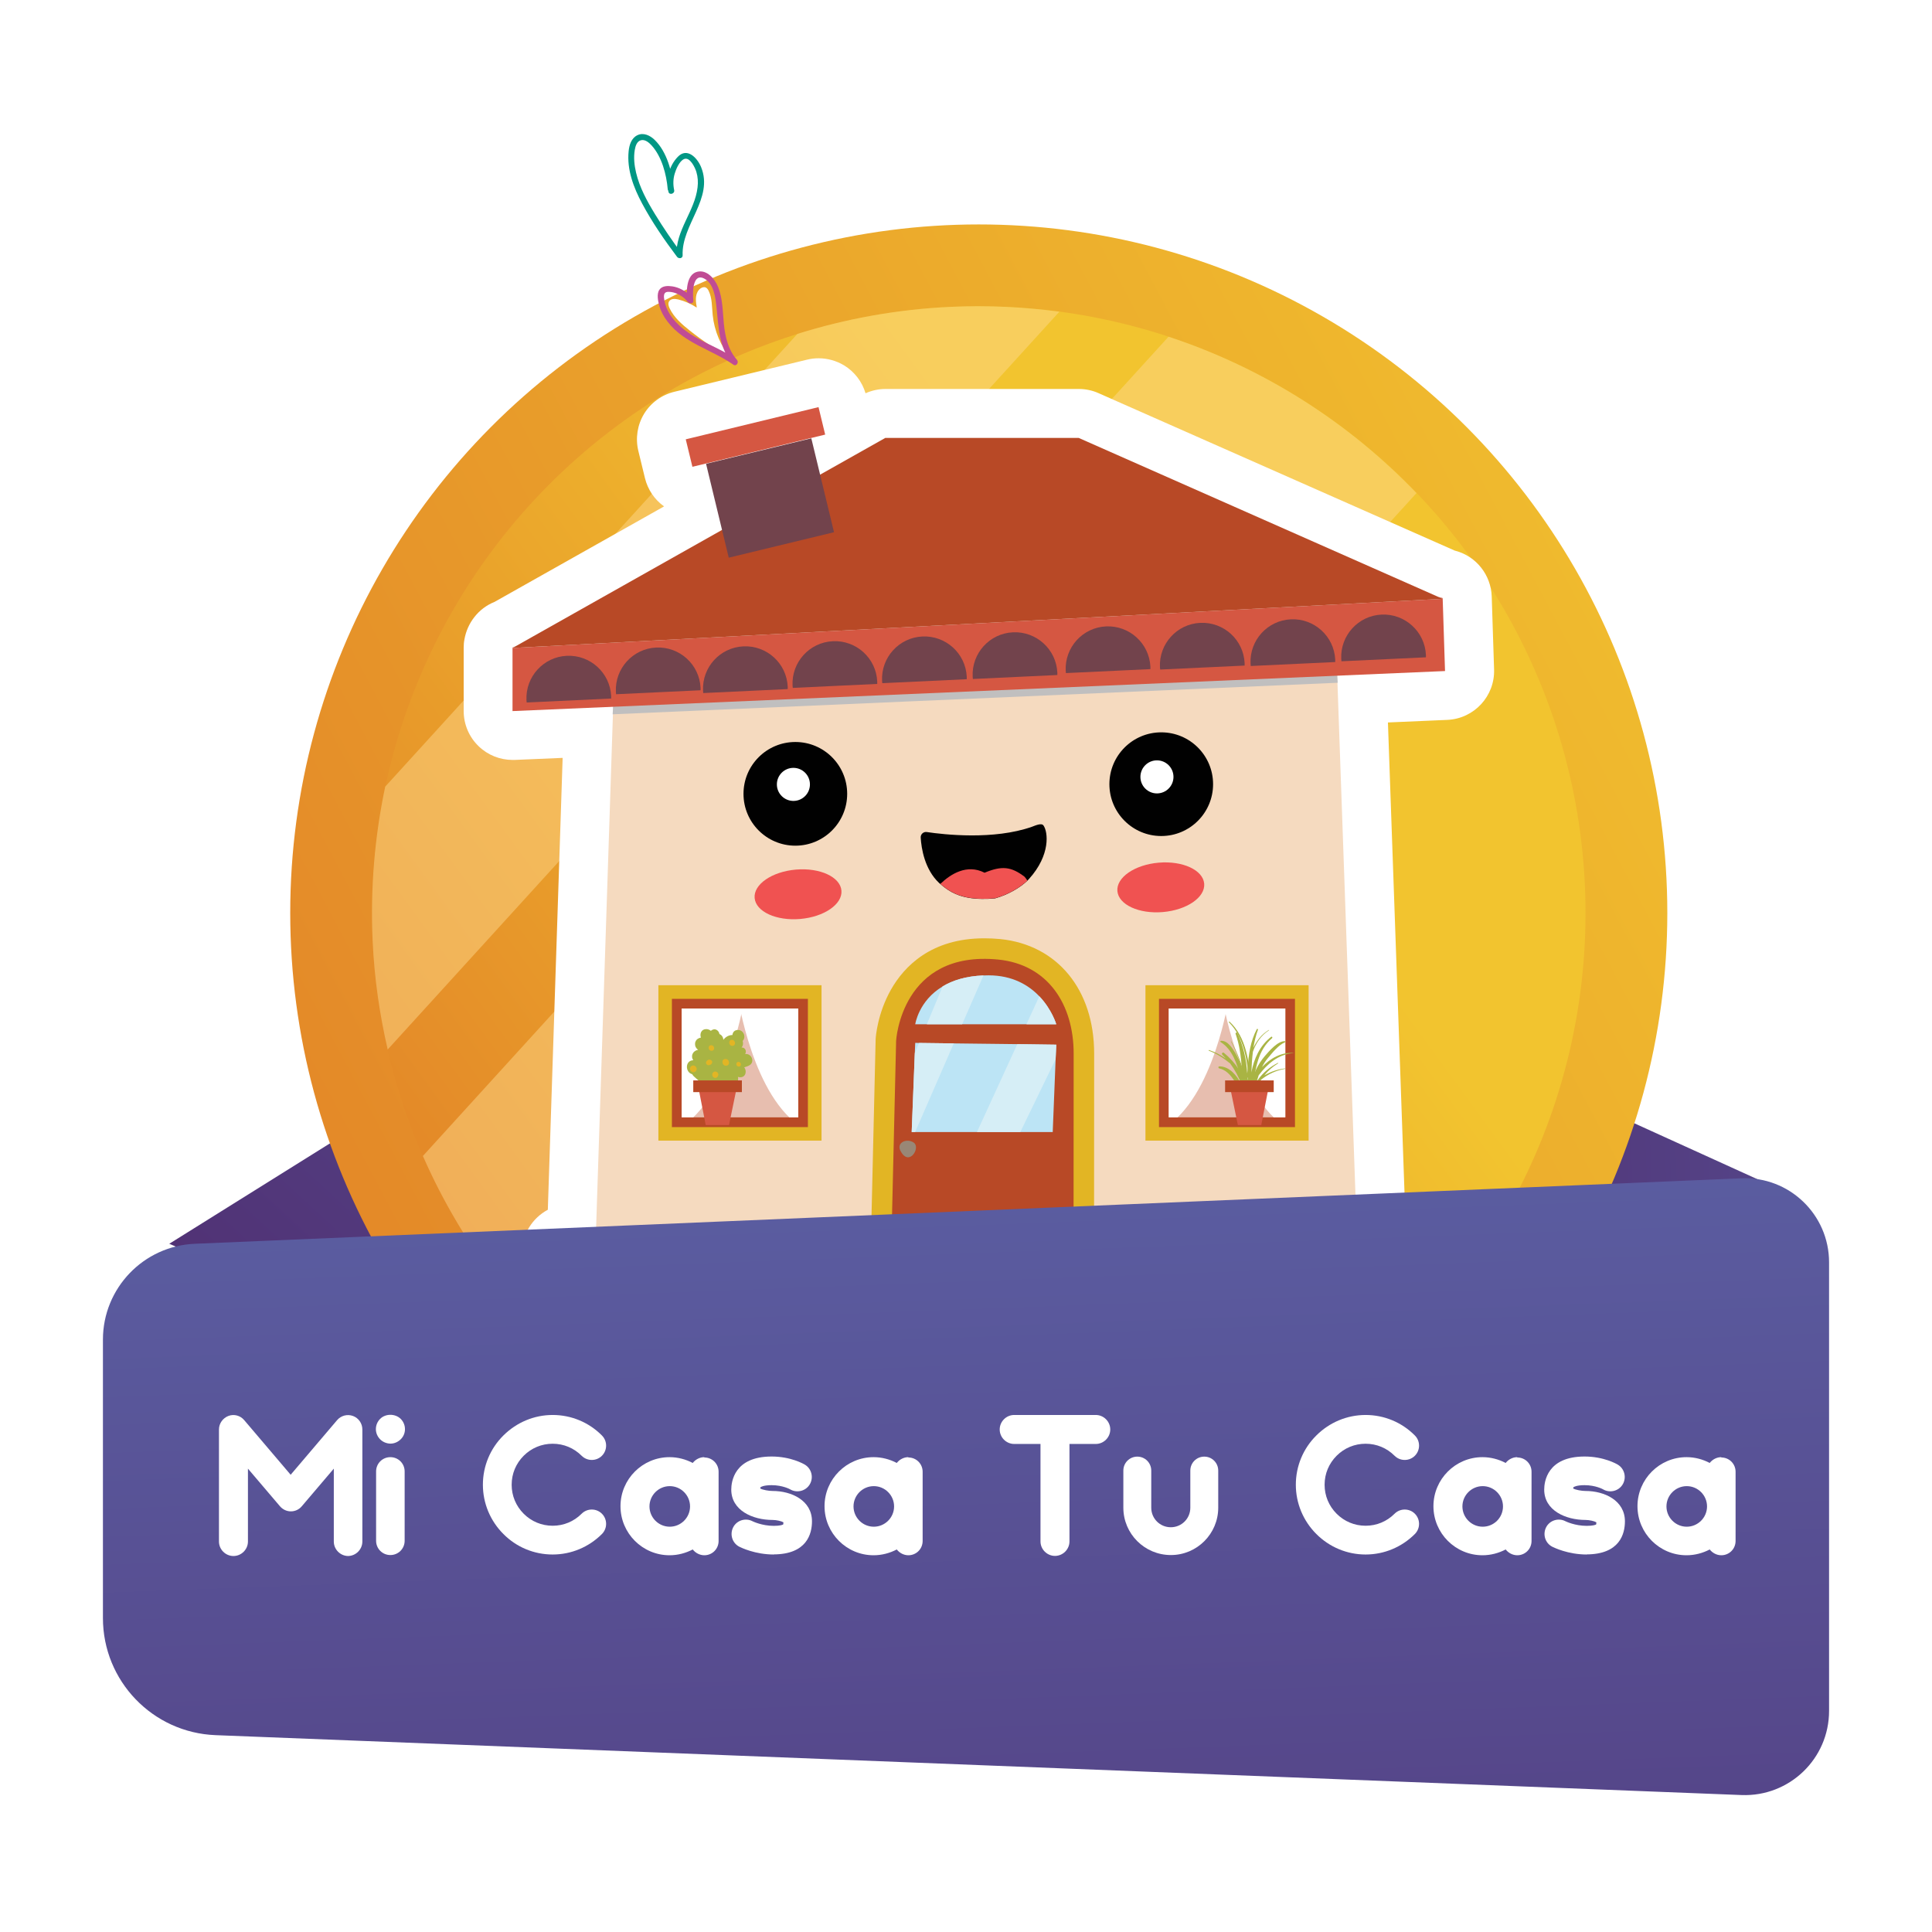 <?xml version="1.0" encoding="utf-8"?>
<!-- Generator: Adobe Illustrator 23.0.5, SVG Export Plug-In . SVG Version: 6.00 Build 0)  -->
<svg version="1.1" id="Layer_1" xmlns="http://www.w3.org/2000/svg" xmlns:xlink="http://www.w3.org/1999/xlink" x="0px" y="0px"
	 viewBox="0 0 180 180" style="enable-background:new 0 0 180 180;" xml:space="preserve">
<style type="text/css">
	.st0{fill:url(#SVGID_1_);}
	.st1{fill:url(#SVGID_2_);}
	.st2{fill:url(#SVGID_3_);}
	.st3{fill:url(#SVGID_4_);}
	.st4{opacity:0.48;}
	.st5{filter:url(#Adobe_OpacityMaskFilter);}
	.st6{filter:url(#Adobe_OpacityMaskFilter_1_);}
	.st7{mask:url(#SVGID_5_);fill:url(#SVGID_6_);}
	.st8{fill:url(#SVGID_7_);}
	.st9{filter:url(#Adobe_OpacityMaskFilter_2_);}
	.st10{filter:url(#Adobe_OpacityMaskFilter_3_);}
	.st11{mask:url(#SVGID_8_);fill:url(#SVGID_9_);}
	.st12{fill:url(#SVGID_10_);}
	.st13{fill:#FFFFFF;}
	.st14{fill:#F5DABF;}
	.st15{fill:#C0BFBF;}
	.st16{fill:#D55742;}
	.st17{fill:#B84926;}
	.st18{fill:#72434C;}
	.st19{fill:#E2B524;}
	.st20{fill:#BCE4F5;}
	.st21{fill:#D6EEF6;}
	.st22{fill:#998776;}
	.st23{clip-path:url(#XMLID_4_);fill:#FFFFFF;}
	.st24{fill:#A9B443;}
	.st25{clip-path:url(#XMLID_5_);fill:#FFFFFF;}
	.st26{fill:#010101;}
	.st27{fill:#F05251;}
	.st28{fill:#C04C94;}
	.st29{fill:#009784;}
	.st30{fill:url(#SVGID_11_);}
</style>
<g>
	<linearGradient id="SVGID_1_" gradientUnits="userSpaceOnUse" x1="22.942" y1="139.933" x2="124.792" y2="29.536">
		<stop  offset="0" style="stop-color:#4F2C6F"/>
		<stop  offset="1" style="stop-color:#6073B7"/>
	</linearGradient>
	<polygon class="st0" points="15.77,115.88 50.29,94.31 57.83,133.95 	"/>
	
		<linearGradient id="SVGID_2_" gradientUnits="userSpaceOnUse" x1="330.091" y1="548.198" x2="416.889" y2="454.116" gradientTransform="matrix(0.707 0.707 -0.707 0.707 276.916 -501.018)">
		<stop  offset="0" style="stop-color:#4F2C6F"/>
		<stop  offset="1" style="stop-color:#6073B7"/>
	</linearGradient>
	<polygon class="st1" points="132.65,95.74 166.76,111.24 144.85,143.01 	"/>
	<g>
		
			<linearGradient id="SVGID_3_" gradientUnits="userSpaceOnUse" x1="12152.088" y1="-12605.2" x2="13136.346" y2="-10510.795" gradientTransform="matrix(4.206704e-03 0.089 -0.089 4.206704e-03 -1005.599 -993.356)">
			<stop  offset="0" style="stop-color:#F2C42F"/>
			<stop  offset="1" style="stop-color:#DF7626"/>
		</linearGradient>
		<circle class="st2" cx="91.19" cy="85.06" r="64.15"/>
		
			<linearGradient id="SVGID_4_" gradientUnits="userSpaceOnUse" x1="11883.305" y1="-11506.975" x2="12796.977" y2="-10121.065" gradientTransform="matrix(4.774140e-03 0.102 -0.102 4.774140e-03 -1113.178 -1082.693)">
			<stop  offset="0" style="stop-color:#F2C42F"/>
			<stop  offset="0.649" style="stop-color:#DF7626"/>
		</linearGradient>
		<circle class="st3" cx="91.19" cy="85.06" r="56.53"/>
		<g class="st4">
			<defs>
				<filter id="Adobe_OpacityMaskFilter" filterUnits="userSpaceOnUse" x="34.66" y="28.53" width="64.04" height="69.25">
					<feFlood  style="flood-color:white;flood-opacity:1" result="back"/>
					<feBlend  in="SourceGraphic" in2="back" mode="normal"/>
				</filter>
			</defs>
			<mask maskUnits="userSpaceOnUse" x="34.66" y="28.53" width="64.04" height="69.25" id="SVGID_5_">
				<g class="st5">
					<defs>
						<filter id="Adobe_OpacityMaskFilter_1_" filterUnits="userSpaceOnUse" x="34.66" y="28.53" width="64.04" height="69.25">
							<feFlood  style="flood-color:white;flood-opacity:1" result="back"/>
							<feBlend  in="SourceGraphic" in2="back" mode="normal"/>
						</filter>
					</defs>
					<mask maskUnits="userSpaceOnUse" x="34.66" y="28.53" width="64.04" height="69.25" id="SVGID_5_">
						<g class="st6">
						</g>
					</mask>
					
						<linearGradient id="SVGID_6_" gradientUnits="userSpaceOnUse" x1="116.65" y1="6.487" x2="34.695" y2="81.656" gradientTransform="matrix(0.999 -0.047 0.047 0.999 -16.066 17.538)">
						<stop  offset="0" style="stop-color:#FFFFFF"/>
						<stop  offset="1" style="stop-color:#000000"/>
					</linearGradient>
					<path class="st7" d="M98.7,29.04c-3.31-0.44-6.7-0.61-10.16-0.45c-4.95,0.23-9.73,1.1-14.25,2.52L35.89,73.29
						c-0.98,4.64-1.4,9.47-1.17,14.42c0.16,3.46,0.65,6.82,1.4,10.07L98.7,29.04z"/>
				</g>
			</mask>
			
				<linearGradient id="SVGID_7_" gradientUnits="userSpaceOnUse" x1="116.65" y1="6.487" x2="34.695" y2="81.656" gradientTransform="matrix(0.999 -0.047 0.047 0.999 -16.066 17.538)">
				<stop  offset="0" style="stop-color:#FFDA8F"/>
				<stop  offset="1" style="stop-color:#FFDA8F"/>
			</linearGradient>
			<path class="st8" d="M98.7,29.04c-3.31-0.44-6.7-0.61-10.16-0.45c-4.95,0.23-9.73,1.1-14.25,2.52L35.89,73.29
				c-0.98,4.64-1.4,9.47-1.17,14.42c0.16,3.46,0.65,6.82,1.4,10.07L98.7,29.04z"/>
			<defs>
				<filter id="Adobe_OpacityMaskFilter_2_" filterUnits="userSpaceOnUse" x="39.4" y="31.37" width="92.57" height="97.96">
					<feFlood  style="flood-color:white;flood-opacity:1" result="back"/>
					<feBlend  in="SourceGraphic" in2="back" mode="normal"/>
				</filter>
			</defs>
			<mask maskUnits="userSpaceOnUse" x="39.4" y="31.37" width="92.57" height="97.96" id="SVGID_8_">
				<g class="st9">
					<defs>
						<filter id="Adobe_OpacityMaskFilter_3_" filterUnits="userSpaceOnUse" x="39.4" y="31.37" width="92.57" height="97.96">
							<feFlood  style="flood-color:white;flood-opacity:1" result="back"/>
							<feBlend  in="SourceGraphic" in2="back" mode="normal"/>
						</filter>
					</defs>
					<mask maskUnits="userSpaceOnUse" x="39.4" y="31.37" width="92.57" height="97.96" id="SVGID_8_">
						<g class="st10">
						</g>
					</mask>
					
						<linearGradient id="SVGID_9_" gradientUnits="userSpaceOnUse" x1="137.305" y1="29.003" x2="55.349" y2="104.172" gradientTransform="matrix(0.999 -0.047 0.047 0.999 -16.066 17.538)">
						<stop  offset="0" style="stop-color:#FFFFFF"/>
						<stop  offset="1" style="stop-color:#000000"/>
					</linearGradient>
					<path class="st11" d="M108.87,31.37L39.4,107.7c3.74,8.53,9.5,15.94,16.66,21.63l75.91-83.39
						C125.63,39.33,117.72,34.29,108.87,31.37z"/>
				</g>
			</mask>
			
				<linearGradient id="SVGID_10_" gradientUnits="userSpaceOnUse" x1="137.305" y1="29.003" x2="55.349" y2="104.172" gradientTransform="matrix(0.999 -0.047 0.047 0.999 -16.066 17.538)">
				<stop  offset="0" style="stop-color:#FFDA8F"/>
				<stop  offset="1" style="stop-color:#FFDA8F"/>
			</linearGradient>
			<path class="st12" d="M108.87,31.37L39.4,107.7c3.74,8.53,9.5,15.94,16.66,21.63l75.91-83.39
				C125.63,39.33,117.72,34.29,108.87,31.37z"/>
		</g>
	</g>
	<g>
		<path class="st13" d="M53.18,122.98c-2.51,0-4.55-2.04-4.55-4.55v-1.7c0-1.74,0.97-3.25,2.41-4.02l1.38-42.1l-4.47,0.19
			c-0.07,0-0.13,0-0.2,0c-1.17,0-2.3-0.45-3.15-1.27c-0.9-0.86-1.4-2.05-1.4-3.29c0,0,0-5.89,0-5.9c0-0.26,0.02-0.52,0.07-0.77
			c0.27-1.55,1.32-2.9,2.8-3.49l15.8-8.9c-0.89-0.63-1.52-1.57-1.78-2.63L59.47,42c-0.28-1.18-0.09-2.41,0.54-3.45
			c0.63-1.03,1.65-1.77,2.82-2.05l12.36-2.99c0.36-0.09,0.72-0.13,1.08-0.13c0.83,0,1.65,0.23,2.37,0.66c0.97,0.59,1.68,1.52,2,2.6
			c0.58-0.26,1.21-0.4,1.86-0.4h18.01c0.63,0,1.26,0.13,1.84,0.39l33.19,14.67l0.08,0.02c1.93,0.52,3.29,2.25,3.36,4.25l0.22,6.8
			c0.08,2.49-1.86,4.59-4.36,4.7l-5.53,0.24l1.59,45.09c1.81,0.6,3.12,2.31,3.12,4.32v1.7c0,2.51-2.04,4.55-4.55,4.55H53.18z"/>
		<g>
			<g>
				<polygon class="st14" points="55.43,117.68 126.51,117.68 124.54,61.68 57.18,64.25 				"/>
				<polygon class="st15" points="57.15,65.31 57.08,66.55 124.63,63.61 124.58,62.9 				"/>
			</g>
			<g>
				<g>
					<polygon class="st16" points="134.41,55.72 134,55.61 134.41,55.79 47.75,60.37 47.75,66.25 134.63,62.52 					"/>
					<polygon class="st16" points="47.75,60.33 47.75,60.37 48.02,60.22 					"/>
					<polygon class="st17" points="134,55.61 100.5,40.8 82.48,40.8 48.02,60.22 47.75,60.37 134.41,55.79 					"/>
				</g>
				<g>
					<path class="st18" d="M65.27,64.31c0-0.07,0-0.15,0-0.22c-0.1-2.18-1.95-3.86-4.13-3.76c-2.18,0.1-3.86,1.95-3.76,4.13
						c0,0.07,0.01,0.15,0.02,0.22L65.27,64.31z"/>
					<g>
						<path class="st18" d="M56.94,65.08c0-0.07,0-0.15,0-0.22c-0.1-2.18-1.95-3.86-4.13-3.76c-2.18,0.1-3.86,1.95-3.76,4.13
							c0,0.07,0.01,0.15,0.02,0.22L56.94,65.08z"/>
						<path class="st18" d="M73.39,64.2c0-0.07,0-0.15,0-0.22c-0.1-2.18-1.95-3.86-4.13-3.76c-2.18,0.1-3.86,1.95-3.76,4.13
							c0,0.07,0.01,0.15,0.02,0.22L73.39,64.2z"/>
						<path class="st18" d="M81.73,63.72c0-0.07,0-0.15,0-0.22c-0.1-2.18-1.95-3.86-4.13-3.76c-2.18,0.1-3.86,1.95-3.76,4.13
							c0,0.07,0.01,0.15,0.02,0.22L81.73,63.72z"/>
						<path class="st18" d="M90.07,63.28c0-0.07,0-0.15,0-0.22c-0.1-2.18-1.95-3.86-4.13-3.76c-2.18,0.1-3.86,1.95-3.76,4.13
							c0,0.07,0.01,0.15,0.02,0.22L90.07,63.28z"/>
						<path class="st18" d="M98.51,62.89c0-0.07,0-0.15,0-0.22c-0.1-2.18-1.96-3.86-4.13-3.76c-2.18,0.1-3.86,1.95-3.76,4.13
							c0,0.07,0.01,0.15,0.02,0.22L98.51,62.89z"/>
						<path class="st18" d="M107.18,62.34c0-0.07,0-0.15,0-0.22c-0.1-2.18-1.96-3.86-4.13-3.76c-2.18,0.1-3.86,1.95-3.76,4.13
							c0,0.07,0.01,0.15,0.02,0.22L107.18,62.34z"/>
						<path class="st18" d="M115.96,62.01c0-0.07,0-0.15,0-0.22c-0.1-2.18-1.95-3.86-4.13-3.76s-3.86,1.95-3.76,4.13
							c0,0.07,0.01,0.15,0.02,0.22L115.96,62.01z"/>
						<path class="st18" d="M124.4,61.68c0-0.07,0-0.15,0-0.22c-0.1-2.18-1.96-3.86-4.13-3.76c-2.18,0.1-3.86,1.95-3.76,4.13
							c0,0.07,0.01,0.15,0.02,0.22L124.4,61.68z"/>
						<path class="st18" d="M132.85,61.24c0-0.07,0-0.15,0-0.22c-0.1-2.18-1.96-3.86-4.13-3.76c-2.18,0.1-3.86,1.95-3.76,4.13
							c0,0.07,0.01,0.15,0.02,0.22L132.85,61.24z"/>
					</g>
				</g>
			</g>
			<g>
				
					<rect x="66.71" y="41.86" transform="matrix(0.972 -0.235 0.235 0.972 -8.898 18.198)" class="st18" width="10.09" height="9"/>
				<polygon class="st16" points="76.88,40.49 76.26,37.93 75.77,38.05 64.1,40.88 63.89,40.93 64.51,43.49 65.79,43.18 75.6,40.8 
									"/>
			</g>
			<g>
				<path class="st19" d="M101.93,116.96L101.93,116.96c0,0,0.01-17.86,0.01-18.81c0-5.95-3.44-10.13-8.76-10.66
					c-0.5-0.05-1-0.07-1.48-0.07c-4.94,0-7.45,2.6-8.69,4.78c-1.26,2.23-1.42,4.4-1.43,4.64l0,0.06l-0.47,20.06H101.93z"/>
				<path class="st17" d="M93,89.4c4.62,0.46,7.03,4.16,7.03,8.76c0,0.95-0.01,18.81-0.01,18.81h-17l0.47-20.01
					C83.49,96.95,83.97,88.51,93,89.4z"/>
				<path class="st20" d="M85.27,95.43h13.14c0,0-0.4-1.37-1.58-2.61c-0.97-1.02-2.48-1.95-4.73-1.95c-0.16,0-0.31,0-0.46,0.01
					c-1.66,0.06-2.9,0.47-3.81,1.02C85.58,93.24,85.27,95.43,85.27,95.43z"/>
				<polygon class="st20" points="84.94,105.47 98.08,105.47 98.35,98.68 98.41,97.33 94.78,97.28 88.86,97.21 85.63,97.17 
					85.27,97.16 85.23,98.11 85.23,98.12 				"/>
				<path class="st21" d="M86.35,95.43h3.29l1.99-4.55c-1.66,0.06-2.9,0.47-3.81,1.02L86.35,95.43z"/>
				<polygon class="st21" points="84.94,105.47 85.26,105.47 88.86,97.21 85.63,97.17 85.23,98.11 85.23,98.12 				"/>
				<path class="st21" d="M95.63,95.43h2.78c0,0-0.4-1.37-1.58-2.61L95.63,95.43z"/>
				<polygon class="st21" points="91.02,105.47 95.06,105.47 98.35,98.68 98.41,97.33 94.78,97.28 				"/>
				<g>
					<path class="st22" d="M85.14,106.46c0.65,0.46-0.42,2.23-1.2,0.84C83.42,106.46,84.49,106,85.14,106.46z"/>
				</g>
			</g>
			<g>
				<rect x="53.18" y="116.72" class="st17" width="76.27" height="1.7"/>
			</g>
			<g>
				<g>
					<rect x="106.72" y="91.79" class="st19" width="15.2" height="14.48"/>
					<rect x="107.98" y="93.06" class="st17" width="12.67" height="11.95"/>
					<g>
						<defs>
							<rect id="XMLID_1_" x="108.89" y="93.96" width="10.86" height="10.14"/>
						</defs>
						<use xlink:href="#XMLID_1_"  style="overflow:visible;fill:#E7BEAF;"/>
						<clipPath id="XMLID_4_">
							<use xlink:href="#XMLID_1_"  style="overflow:visible;"/>
						</clipPath>
						<path class="st23" d="M113.87,92.82c0,0,1.38,9.53,6.13,12.31l0.65-12.07L113.87,92.82z"/>
						<path class="st23" d="M114.51,92.82c0,0-1.38,9.53-6.13,12.31l-0.65-12.07L114.51,92.82z"/>
					</g>
				</g>
				<g>
					<g>
						<path class="st24" d="M113.76,96.97c0.61-0.03,1.05,0.67,1.32,1.12c0.26,0.44,0.47,0.92,0.62,1.41
							c-0.09-1.07-0.21-2.13-0.58-3.18c-0.04-0.11,0.13-0.17,0.17-0.06c0.53,1.13,0.84,2.45,0.91,3.74
							c0.01-0.15,0.03-0.31,0.05-0.46c0.06-1.27,0.26-2.54,0.84-3.65c0.04-0.07,0.14-0.02,0.11,0.05c-0.2,0.55-0.33,1.1-0.42,1.67
							c0.31-0.66,0.76-1.25,1.43-1.65c0.02-0.01,0.04,0.02,0.02,0.03c-0.76,0.49-1.22,1.2-1.5,2c-0.08,0.64-0.12,1.28-0.14,1.92
							c0.24-1.28,0.78-2.49,1.84-3.31c0.08-0.06,0.16,0.06,0.08,0.13c-1.32,1.13-1.5,2.75-1.78,4.35c-0.02,0.1-0.1,0.13-0.17,0.11
							c0,0.1,0,0.2,0,0.29c0,0.2-0.31,0.23-0.31,0.02c-0.01-0.36-0.01-0.73-0.01-1.11c-0.01,0-0.01,0-0.02,0
							c0,0.42-0.02,0.84-0.07,1.24c-0.02,0.15-0.23,0.12-0.24-0.01c-0.06-0.41-0.09-0.82-0.13-1.23c-0.09,0.03-0.2,0-0.23-0.1
							c-0.29-1.17-0.74-2.52-1.81-3.19C113.67,97.07,113.68,96.97,113.76,96.97z"/>
						<path class="st24" d="M112.62,97.89c-0.03-0.01-0.01-0.07,0.02-0.06c0.56,0.18,1.08,0.45,1.57,0.79
							c-0.11-0.12-0.22-0.24-0.33-0.36c-0.1-0.1,0.04-0.26,0.15-0.17c0.51,0.42,1,0.94,1.37,1.52c0.16,0.16,0.31,0.32,0.45,0.49
							c-0.27-1.06-0.64-2.08-1.16-3.05c-0.01-0.02,0.02-0.04,0.03-0.02c0.55,1.01,0.96,2.08,1.24,3.19
							c0.14,0.17,0.28,0.35,0.41,0.54c-0.16-1.93-0.46-4.1-1.87-5.51c-0.04-0.04,0.02-0.1,0.06-0.06c1.54,1.43,1.84,3.77,1.96,5.79
							c0.02,0.03,0.04,0.05,0.05,0.08c0.17-0.99,0.63-1.92,1.28-2.68c0.38-0.44,1.24-1.45,1.89-1.37c0.05,0.01,0.04,0.07,0.01,0.08
							c-0.65,0.27-1.2,0.99-1.64,1.51c-0.22,0.26-0.39,0.54-0.53,0.82c0.76-0.82,1.81-1.4,2.92-1.32c0.01,0,0.01,0.02,0,0.02
							c-1.39,0.09-2.43,1-3.23,2.06c-0.06,0.17-0.11,0.33-0.16,0.5c0.03-0.03,0.06-0.05,0.09-0.08c0.47-0.67,1.13-1.21,1.85-1.57
							c0.03-0.01,0.05,0.02,0.03,0.04c-0.5,0.3-0.93,0.68-1.29,1.12c0.62-0.36,1.32-0.59,1.96-0.65c0.02,0,0.03,0.03,0,0.04
							c-0.83,0.13-1.6,0.49-2.25,1.01c-0.37,0.54-0.63,1.16-0.78,1.82c-0.03,0.13-0.22,0.1-0.21-0.04c0.02-0.2,0.06-0.4,0.12-0.59
							c-0.06-0.01-0.11-0.05-0.1-0.13c0-0.02,0-0.03,0-0.05c0,0,0,0,0,0c-0.03,0.04-0.02-0.01,0-0.05c0.03-0.06-0.19-0.12,0.17-0.17
							c0,0,0,0,0,0c0-0.02-0.1-0.04-0.11-0.06c-0.03,0.01-0.11-0.01-0.12-0.05c0-0.03-0.02-0.06-0.03-0.09
							c-0.08-0.12-0.17-0.23-0.27-0.34c-0.02-0.02,0.01-0.06,0.03-0.04c0.08,0.08,0.15,0.18,0.22,0.27c0,0,0,0,0,0
							c-0.11-0.16-0.23-0.31-0.35-0.46c0.03,0.13,0.06,0.26,0.08,0.4c0.01,0.05-0.07,0.05-0.07,0.01c-0.03-0.18-0.07-0.35-0.11-0.53
							c-0.06-0.07-0.12-0.15-0.18-0.22c0.22,0.47,0.37,0.98,0.41,1.49c0.01,0.11-0.1,0.17-0.18,0.15c-0.02,0.13-0.2,0.2-0.28,0.07
							c-0.52-0.86-1.05-2.21-2.15-2.44c-0.1-0.02-0.1-0.19,0.01-0.19c0.94,0,1.64,0.84,2.07,1.7c-0.26-0.71-0.61-1.36-1.06-1.97
							C113.99,98.57,113.34,98.16,112.62,97.89z"/>
					</g>
					<g>
						<polygon class="st16" points="118.18,101.38 117.51,104.82 115.33,104.82 114.62,101.38 						"/>
						<rect x="114.14" y="100.66" class="st17" width="4.53" height="1.09"/>
					</g>
				</g>
			</g>
			<g>
				<g>
					<rect x="61.34" y="91.79" class="st19" width="15.2" height="14.48"/>
					<rect x="62.6" y="93.06" class="st17" width="12.67" height="11.95"/>
					<g>
						<defs>
							<rect id="XMLID_2_" x="63.51" y="93.96" width="10.86" height="10.14"/>
						</defs>
						<use xlink:href="#XMLID_2_"  style="overflow:visible;fill:#E7BEAF;"/>
						<clipPath id="XMLID_5_">
							<use xlink:href="#XMLID_2_"  style="overflow:visible;"/>
						</clipPath>
						<path class="st25" d="M69.39,92.82c0,0-1.38,9.53-6.13,12.31L62.6,93.06L69.39,92.82z"/>
						<path class="st25" d="M68.74,92.82c0,0,1.38,9.53,6.13,12.31l0.65-12.07L68.74,92.82z"/>
					</g>
				</g>
				<g>
					<g>
						<path class="st24" d="M64.59,98.78c-0.06-0.09-0.11-0.2-0.11-0.31c-0.01-0.11,0.01-0.21,0.06-0.31
							c0.08-0.16,0.2-0.24,0.35-0.31c0.05-0.02,0.1-0.03,0.15-0.04c-0.01-0.01-0.02-0.02-0.03-0.03c-0.01-0.01-0.03-0.02-0.04-0.03
							c-0.02-0.02-0.04-0.04-0.06-0.06c0-0.01-0.01-0.01-0.01-0.02c-0.01-0.01-0.02-0.02-0.03-0.03c-0.01-0.01-0.01-0.02-0.02-0.04
							c-0.01-0.01-0.01-0.02-0.02-0.03c-0.01-0.02-0.02-0.04-0.03-0.06c0,0,0-0.01-0.01-0.01c0,0,0,0,0,0c0,0,0,0,0,0
							c-0.03-0.1-0.04-0.21-0.03-0.32c0.02-0.15,0.13-0.34,0.27-0.41c0.08-0.05,0.17-0.08,0.27-0.1c-0.12-0.35,0.03-0.79,0.5-0.79
							c0.18,0,0.32,0.07,0.43,0.16c0.14-0.13,0.34-0.19,0.53-0.09c0.14,0.07,0.25,0.23,0.27,0.39c0.23,0.09,0.36,0.32,0.36,0.54
							c0.23-0.3,0.54-0.45,0.85-0.45c0.02-0.25,0.19-0.47,0.51-0.47c0.59,0,0.76,0.73,0.44,1.02c0.07,0.2,0.05,0.44-0.1,0.61
							c0.17,0,0.32,0.08,0.38,0.26c0.04,0.12,0.02,0.25-0.05,0.36c0.02,0,0.04-0.01,0.06-0.01c0.55-0.04,0.86,0.74,0.36,1.04
							c-0.16,0.1-0.33,0.15-0.5,0.2c0.26,0.33,0.16,0.93-0.38,0.93c-0.08,0-0.15-0.02-0.21-0.04c0.09,0.34-0.07,0.73-0.51,0.73
							c-0.01,0-0.03,0-0.04,0c-0.14,0.22-0.42,0.31-0.66,0.26c-0.28,0.19-0.64,0.25-1.01,0.14c-0.43,0.21-1-0.15-1.11-0.62
							c0,0,0,0,0,0c-0.24-0.03-0.41-0.25-0.59-0.39c-0.13-0.11-0.26-0.22-0.34-0.37C63.83,99.91,63.81,98.8,64.59,98.78z"/>
						<path class="st19" d="M67.59,98.66c0.41,0,0.46,0.63,0.05,0.63C67.23,99.29,67.18,98.66,67.59,98.66z"/>
						<path class="st19" d="M66.26,97.38c0.34,0,0.38,0.52,0.04,0.52C65.96,97.91,65.92,97.38,66.26,97.38z"/>
						<path class="st19" d="M65.84,98.86c0.06-0.05,0.1-0.11,0.18-0.13c0.13-0.03,0.27,0.02,0.32,0.15c0.05,0.13-0.04,0.3-0.18,0.32
							c0,0-0.01,0-0.01,0.01c-0.09,0.05-0.21,0.05-0.29-0.02C65.77,99.12,65.74,98.95,65.84,98.86z"/>
						<path class="st19" d="M64.36,99.37c0.09-0.1,0.25-0.14,0.37-0.07c0.11,0.06,0.21,0.21,0.17,0.34
							c-0.02,0.06-0.03,0.11-0.07,0.16c-0.05,0.06-0.14,0.09-0.21,0.1C64.34,99.91,64.18,99.57,64.36,99.37z"/>
						<path class="st19" d="M66.62,99.83c0.17-0.01,0.35,0.16,0.3,0.34c0,0.01-0.01,0.02-0.01,0.03c-0.03,0.12-0.12,0.22-0.25,0.23
							c-0.12,0.01-0.25-0.07-0.28-0.19c0-0.01-0.01-0.02-0.01-0.03C66.32,100.03,66.43,99.85,66.62,99.83z"/>
						<path class="st19" d="M68.8,98.93c0.28,0,0.32,0.44,0.03,0.44C68.55,99.37,68.52,98.93,68.8,98.93z"/>
						<path class="st19" d="M68.19,96.88c0.36,0,0.4,0.56,0.04,0.56C67.87,97.44,67.83,96.88,68.19,96.88z"/>
					</g>
					<g>
						<polygon class="st16" points="65.08,101.38 65.75,104.82 67.92,104.82 68.63,101.38 						"/>
						<rect x="64.59" y="100.66" class="st17" width="4.53" height="1.09"/>
					</g>
				</g>
			</g>
			<g>
				<circle class="st26" cx="74.1" cy="73.96" r="4.83"/>
				<circle class="st26" cx="108.19" cy="73.06" r="4.83"/>
				<circle class="st13" cx="73.92" cy="73.08" r="1.54"/>
				<circle class="st13" cx="107.79" cy="72.38" r="1.54"/>
				
					<ellipse transform="matrix(0.996 -0.085 0.085 0.996 -6.807 6.613)" class="st27" cx="74.37" cy="83.36" rx="4.06" ry="2.31"/>
				
					<ellipse transform="matrix(0.996 -0.085 0.085 0.996 -6.63 9.48)" class="st27" cx="108.18" cy="82.72" rx="4.06" ry="2.31"/>
				<path class="st26" d="M95.88,81.88c-0.05,0.05-0.1,0.11-0.16,0.17c-0.65,0.63-1.78,1.31-3.01,1.65
					c-0.45,0.04-0.85,0.06-1.23,0.05c-0.13,0-0.25-0.01-0.36-0.01c-1.7-0.09-2.68-0.64-3.51-1.38c-0.01-0.01-0.02-0.02-0.03-0.02
					c-0.03-0.03-0.06-0.06-0.09-0.08c-1.35-1.27-1.65-3.23-1.71-4.22c-0.02-0.32,0.26-0.57,0.57-0.52c1.61,0.24,6.23,0.76,9.79-0.49
					c0.3-0.11,0.9-0.39,1.08-0.12C97.64,77.5,97.9,79.64,95.88,81.88z"/>
				<path class="st27" d="M95.72,82.04c-0.65,0.63-1.78,1.31-3.01,1.65c-0.45,0.04-0.85,0.06-1.23,0.05c-0.13,0-0.25-0.01-0.36-0.01
					c-1.7-0.09-2.68-0.64-3.51-1.38c0.96-0.92,2.47-1.88,4.12-1.04c1.57-0.65,2.45-0.6,3.72,0.37
					C95.5,81.72,95.62,81.89,95.72,82.04z"/>
			</g>
		</g>
		<g>
			<g>
				<g>
					<path class="st13" d="M64.9,28.52c-0.12-0.58-0.12-1.3,0.37-1.65c0.14-0.1,0.34-0.16,0.49-0.08c0.12,0.06,0.2,0.18,0.26,0.3
						c0.34,0.69,0.3,1.49,0.38,2.26c0.15,1.48,0.75,2.91,1.71,4.05c-1.35-0.78-2.65-1.65-3.87-2.62c-0.73-0.58-1.45-1.21-1.85-2.05
						c-0.1-0.2-0.17-0.45-0.06-0.64c0.16-0.28,0.55-0.27,0.86-0.19c0.61,0.15,1.2,0.41,1.72,0.76"/>
				</g>
				<g>
					<g>
						<path class="st28" d="M63.78,27.81c0.11,0.11,0.21,0.21,0.3,0.33c0.14,0.19,0.56,0.17,0.52-0.14c-0.09-0.68-0.09-2.71,1.09-2
							c0.82,0.5,0.97,1.73,1.06,2.59c0.21,1.91,0.21,3.82,1.53,5.34c0.11-0.15,0.23-0.29,0.34-0.44c-1.62-1.14-3.61-1.68-5.12-2.98
							c-0.68-0.58-1.27-1.31-1.52-2.17c-0.06-0.2-0.1-0.41-0.12-0.63c-0.02-0.36,0.09-0.53,0.45-0.52
							C62.85,27.2,63.38,27.46,63.78,27.81c0.27,0.24,0.66-0.16,0.39-0.39c-0.44-0.38-0.95-0.65-1.53-0.74
							c-0.41-0.06-0.95-0.07-1.21,0.32c-0.27,0.4-0.12,1.07,0,1.5c0.15,0.53,0.42,1.02,0.76,1.46c1.54,2.03,4.13,2.61,6.14,4.02
							c0.27,0.19,0.53-0.21,0.34-0.44c-0.83-0.95-1.1-2.13-1.23-3.36c-0.11-1.14-0.1-2.37-0.54-3.45c-0.3-0.74-1.03-1.63-1.94-1.41
							c-1.03,0.25-1.03,1.87-0.93,2.68c0.17-0.05,0.35-0.09,0.52-0.14c-0.12-0.16-0.24-0.3-0.39-0.44
							C63.92,27.16,63.52,27.56,63.78,27.81z"/>
					</g>
				</g>
			</g>
			<g>
				<g>
					<path class="st13" d="M62.55,18.13c-0.03-0.41,0.04-0.83,0.22-1.2c0.17-0.36,0.52-0.71,0.91-0.62
						c0.45,0.11,0.56,0.71,0.48,1.16c-0.14,0.83-0.57,1.59-0.93,2.35c-0.35,0.77-0.64,1.62-0.46,2.45
						c-0.81-1.42-1.58-2.87-2.29-4.34c-0.23-0.47-0.45-0.95-0.52-1.47c-0.06-0.52,0.07-1.09,0.46-1.44c0.1-0.09,0.24-0.17,0.38-0.15
						c0.14,0.02,0.25,0.13,0.34,0.24c0.73,0.9,1.05,2.06,1.35,3.19"/>
				</g>
				<g>
					<g>
						<path class="st29" d="M62.81,17.71c-0.11-0.52-0.1-1.05,0.06-1.56c0.12-0.41,0.44-1.15,0.86-1.33
							c0.55-0.24,1.04,0.82,1.15,1.2c0.14,0.46,0.17,0.96,0.11,1.44c-0.26,2.24-2.06,4-1.96,6.34c0.17-0.05,0.35-0.09,0.52-0.14
							c-0.9-1.19-1.74-2.43-2.52-3.7c-0.74-1.21-1.44-2.48-1.77-3.88c-0.16-0.68-0.24-1.41-0.12-2.11c0.06-0.35,0.19-0.82,0.6-0.91
							c0.38-0.08,0.74,0.24,0.97,0.49c0.95,1.05,1.38,2.69,1.5,4.07c0.03,0.36,0.59,0.36,0.56,0c-0.13-1.55-0.62-3.47-1.78-4.59
							c-0.42-0.41-1.04-0.71-1.61-0.43c-0.56,0.27-0.75,0.91-0.81,1.48c-0.18,1.72,0.46,3.4,1.26,4.89
							c0.93,1.74,2.07,3.39,3.25,4.96c0.15,0.2,0.53,0.16,0.52-0.14c-0.12-2.85,2.91-5.31,1.72-8.22c-0.36-0.88-1.31-1.86-2.17-0.96
							c-0.83,0.86-1.12,2.11-0.87,3.26C62.35,18.21,62.89,18.06,62.81,17.71L62.81,17.71z"/>
					</g>
				</g>
			</g>
		</g>
	</g>
	<g>
		<linearGradient id="SVGID_11_" gradientUnits="userSpaceOnUse" x1="93.857" y1="237.57" x2="86.977" y2="53.186">
			<stop  offset="0" style="stop-color:#4F2C6F"/>
			<stop  offset="1" style="stop-color:#6073B7"/>
		</linearGradient>
		<path class="st30" d="M162.24,109.78l-144.09,6.1c-4.78,0.2-8.56,4.14-8.56,8.93v25.94c0,5.86,4.63,10.68,10.49,10.91l142.18,5.58
			c4.45,0.17,8.15-3.38,8.15-7.84v-41.79C170.41,113.15,166.69,109.59,162.24,109.78z"/>
	</g>
	<g>
		<path class="st13" d="M32.45,144.97c-0.74,0-1.35-0.61-1.35-1.35v-6.79l-2.97,3.49c-0.25,0.31-0.63,0.49-1.03,0.49
			s-0.77-0.18-1.03-0.49l-2.97-3.49v6.79c0,0.74-0.61,1.35-1.35,1.35s-1.35-0.61-1.35-1.35v-10.44c0-0.56,0.36-1.06,0.88-1.26
			s1.12-0.04,1.48,0.4l4.32,5.08l4.32-5.08c0.36-0.43,0.95-0.59,1.48-0.4s0.88,0.7,0.88,1.26v10.44c0,0.74-0.61,1.35-1.35,1.35
			H32.45z"/>
		<path class="st13" d="M35.42,134.1c-0.25-0.25-0.4-0.59-0.4-0.95c0-0.36,0.14-0.7,0.4-0.96c0.5-0.5,1.4-0.5,1.91,0
			c0.25,0.25,0.4,0.59,0.4,0.96c0,0.36-0.14,0.7-0.4,0.95s-0.59,0.4-0.96,0.4C36.01,134.49,35.67,134.35,35.42,134.1z M35.04,143.55
			v-6.46c0-0.74,0.59-1.33,1.33-1.33c0.74,0,1.33,0.59,1.33,1.33v6.46c0,0.74-0.59,1.33-1.33,1.33
			C35.63,144.88,35.04,144.29,35.04,143.55z"/>
		<path class="st13" d="M46.9,142.92c-1.22-1.22-1.91-2.86-1.91-4.59s0.68-3.37,1.91-4.59s2.86-1.91,4.59-1.91s3.37,0.68,4.59,1.91
			c0.52,0.52,0.52,1.37,0,1.89s-1.37,0.52-1.89,0c-0.72-0.72-1.67-1.12-2.7-1.12c-1.03,0-1.98,0.4-2.7,1.12
			c-0.72,0.72-1.12,1.67-1.12,2.7c0,1.03,0.4,1.98,1.12,2.7c0.72,0.72,1.67,1.12,2.7,1.12c1.03,0,1.98-0.4,2.7-1.12
			c0.52-0.52,1.37-0.52,1.89,0s0.52,1.37,0,1.89c-1.22,1.22-2.86,1.91-4.59,1.91S48.12,144.15,46.9,142.92z"/>
		<path class="st13" d="M65.62,135.79c0.74,0,1.33,0.59,1.33,1.33v6.45c0,0.74-0.59,1.33-1.33,1.33c-0.43,0-0.83-0.22-1.08-0.54
			c-0.65,0.34-1.39,0.54-2.16,0.54c-2.52,0-4.57-2.05-4.57-4.57s2.05-4.57,4.57-4.57c0.77,0,1.51,0.2,2.16,0.54
			c0.25-0.32,0.65-0.54,1.08-0.54V135.79z M64.29,140.35c0-1.04-0.85-1.89-1.89-1.89c-1.04,0-1.89,0.85-1.89,1.89
			c0,1.04,0.85,1.89,1.89,1.89C63.44,142.24,64.29,141.39,64.29,140.35z"/>
		<path class="st13" d="M72.1,144.83c-1.76,0-3.06-0.65-3.21-0.72c-0.67-0.34-0.92-1.15-0.58-1.82c0.34-0.65,1.15-0.9,1.8-0.56
			c0.04,0.02,0.88,0.43,1.98,0.43c0.58,0,0.81-0.09,0.88-0.13c0-0.04,0.02-0.09,0.02-0.2c-0.18-0.11-0.65-0.22-1.01-0.22
			c-1.85,0-3.85-0.88-3.85-2.83c0-0.72,0.27-3.08,3.76-3.08c1.78,0,2.97,0.68,3.1,0.76c0.63,0.38,0.83,1.21,0.45,1.84
			c-0.38,0.63-1.21,0.83-1.84,0.45c0,0-0.68-0.38-1.71-0.38c-0.74,0-1.01,0.16-1.04,0.2c0,0-0.02,0.04-0.02,0.11
			c0.23,0.13,0.79,0.23,1.15,0.23c1.76,0,3.67,0.88,3.67,2.83c0,1.15-0.47,3.08-3.6,3.08H72.1z"/>
		<path class="st13" d="M84.63,135.79c0.74,0,1.33,0.59,1.33,1.33v6.45c0,0.74-0.59,1.33-1.33,1.33c-0.43,0-0.83-0.22-1.08-0.54
			c-0.65,0.34-1.39,0.54-2.16,0.54c-2.52,0-4.57-2.05-4.57-4.57s2.05-4.57,4.57-4.57c0.77,0,1.51,0.2,2.16,0.54
			c0.25-0.32,0.65-0.54,1.08-0.54V135.79z M83.3,140.35c0-1.04-0.85-1.89-1.89-1.89s-1.89,0.85-1.89,1.89
			c0,1.04,0.85,1.89,1.89,1.89S83.3,141.39,83.3,140.35z"/>
		<path class="st13" d="M102.09,131.83c0.74,0,1.35,0.61,1.35,1.35s-0.61,1.35-1.35,1.35h-2.45v9.08c0,0.74-0.61,1.35-1.35,1.35
			c-0.74,0-1.35-0.61-1.35-1.35v-9.08h-2.45c-0.74,0-1.35-0.61-1.35-1.35s0.61-1.35,1.35-1.35h7.58H102.09z"/>
		<path class="st13" d="M104.66,140.47v-3.46c0-0.72,0.58-1.3,1.3-1.3s1.3,0.58,1.3,1.3v3.46c0,1.01,0.81,1.82,1.82,1.82
			c1.01,0,1.82-0.81,1.82-1.82v-3.46c0-0.72,0.58-1.3,1.3-1.3c0.72,0,1.3,0.58,1.3,1.3v3.46c0,2.43-1.98,4.41-4.41,4.41
			C106.64,144.88,104.66,142.9,104.66,140.47z"/>
		<path class="st13" d="M122.64,142.92c-1.22-1.22-1.91-2.86-1.91-4.59s0.68-3.37,1.91-4.59c1.22-1.22,2.86-1.91,4.59-1.91
			c1.73,0,3.37,0.68,4.59,1.91c0.52,0.52,0.52,1.37,0,1.89c-0.52,0.52-1.37,0.52-1.89,0c-0.72-0.72-1.67-1.12-2.7-1.12
			c-1.03,0-1.98,0.4-2.7,1.12c-0.72,0.72-1.12,1.67-1.12,2.7c0,1.03,0.4,1.98,1.12,2.7c0.72,0.72,1.67,1.12,2.7,1.12
			c1.03,0,1.98-0.4,2.7-1.12c0.52-0.52,1.37-0.52,1.89,0c0.52,0.52,0.52,1.37,0,1.89c-1.22,1.22-2.86,1.91-4.59,1.91
			C125.51,144.83,123.87,144.15,122.64,142.92z"/>
		<path class="st13" d="M141.36,135.79c0.74,0,1.33,0.59,1.33,1.33v6.45c0,0.74-0.59,1.33-1.33,1.33c-0.43,0-0.83-0.22-1.08-0.54
			c-0.65,0.34-1.39,0.54-2.16,0.54c-2.52,0-4.57-2.05-4.57-4.57s2.05-4.57,4.57-4.57c0.77,0,1.51,0.2,2.16,0.54
			c0.25-0.32,0.65-0.54,1.08-0.54V135.79z M140.03,140.35c0-1.04-0.85-1.89-1.89-1.89c-1.04,0-1.89,0.85-1.89,1.89
			c0,1.04,0.85,1.89,1.89,1.89C139.19,142.24,140.03,141.39,140.03,140.35z"/>
		<path class="st13" d="M147.84,144.83c-1.76,0-3.06-0.65-3.21-0.72c-0.67-0.34-0.92-1.15-0.58-1.82c0.34-0.65,1.15-0.9,1.8-0.56
			c0.04,0.02,0.88,0.43,1.98,0.43c0.58,0,0.81-0.09,0.88-0.13c0-0.04,0.02-0.09,0.02-0.2c-0.18-0.11-0.65-0.22-1.01-0.22
			c-1.85,0-3.85-0.88-3.85-2.83c0-0.72,0.27-3.08,3.76-3.08c1.78,0,2.97,0.68,3.1,0.76c0.63,0.38,0.83,1.21,0.45,1.84
			s-1.21,0.83-1.84,0.45c0,0-0.68-0.38-1.71-0.38c-0.74,0-1.01,0.16-1.04,0.2c0,0-0.02,0.04-0.02,0.11
			c0.23,0.13,0.79,0.23,1.15,0.23c1.76,0,3.67,0.88,3.67,2.83c0,1.15-0.47,3.08-3.6,3.08H147.84z"/>
		<path class="st13" d="M160.37,135.79c0.74,0,1.33,0.59,1.33,1.33v6.45c0,0.74-0.59,1.33-1.33,1.33c-0.43,0-0.83-0.22-1.08-0.54
			c-0.65,0.34-1.39,0.54-2.16,0.54c-2.52,0-4.57-2.05-4.57-4.57s2.05-4.57,4.57-4.57c0.78,0,1.51,0.2,2.16,0.54
			c0.25-0.32,0.65-0.54,1.08-0.54V135.79z M159.04,140.35c0-1.04-0.85-1.89-1.89-1.89s-1.89,0.85-1.89,1.89
			c0,1.04,0.85,1.89,1.89,1.89S159.04,141.39,159.04,140.35z"/>
	</g>
</g>
</svg>
